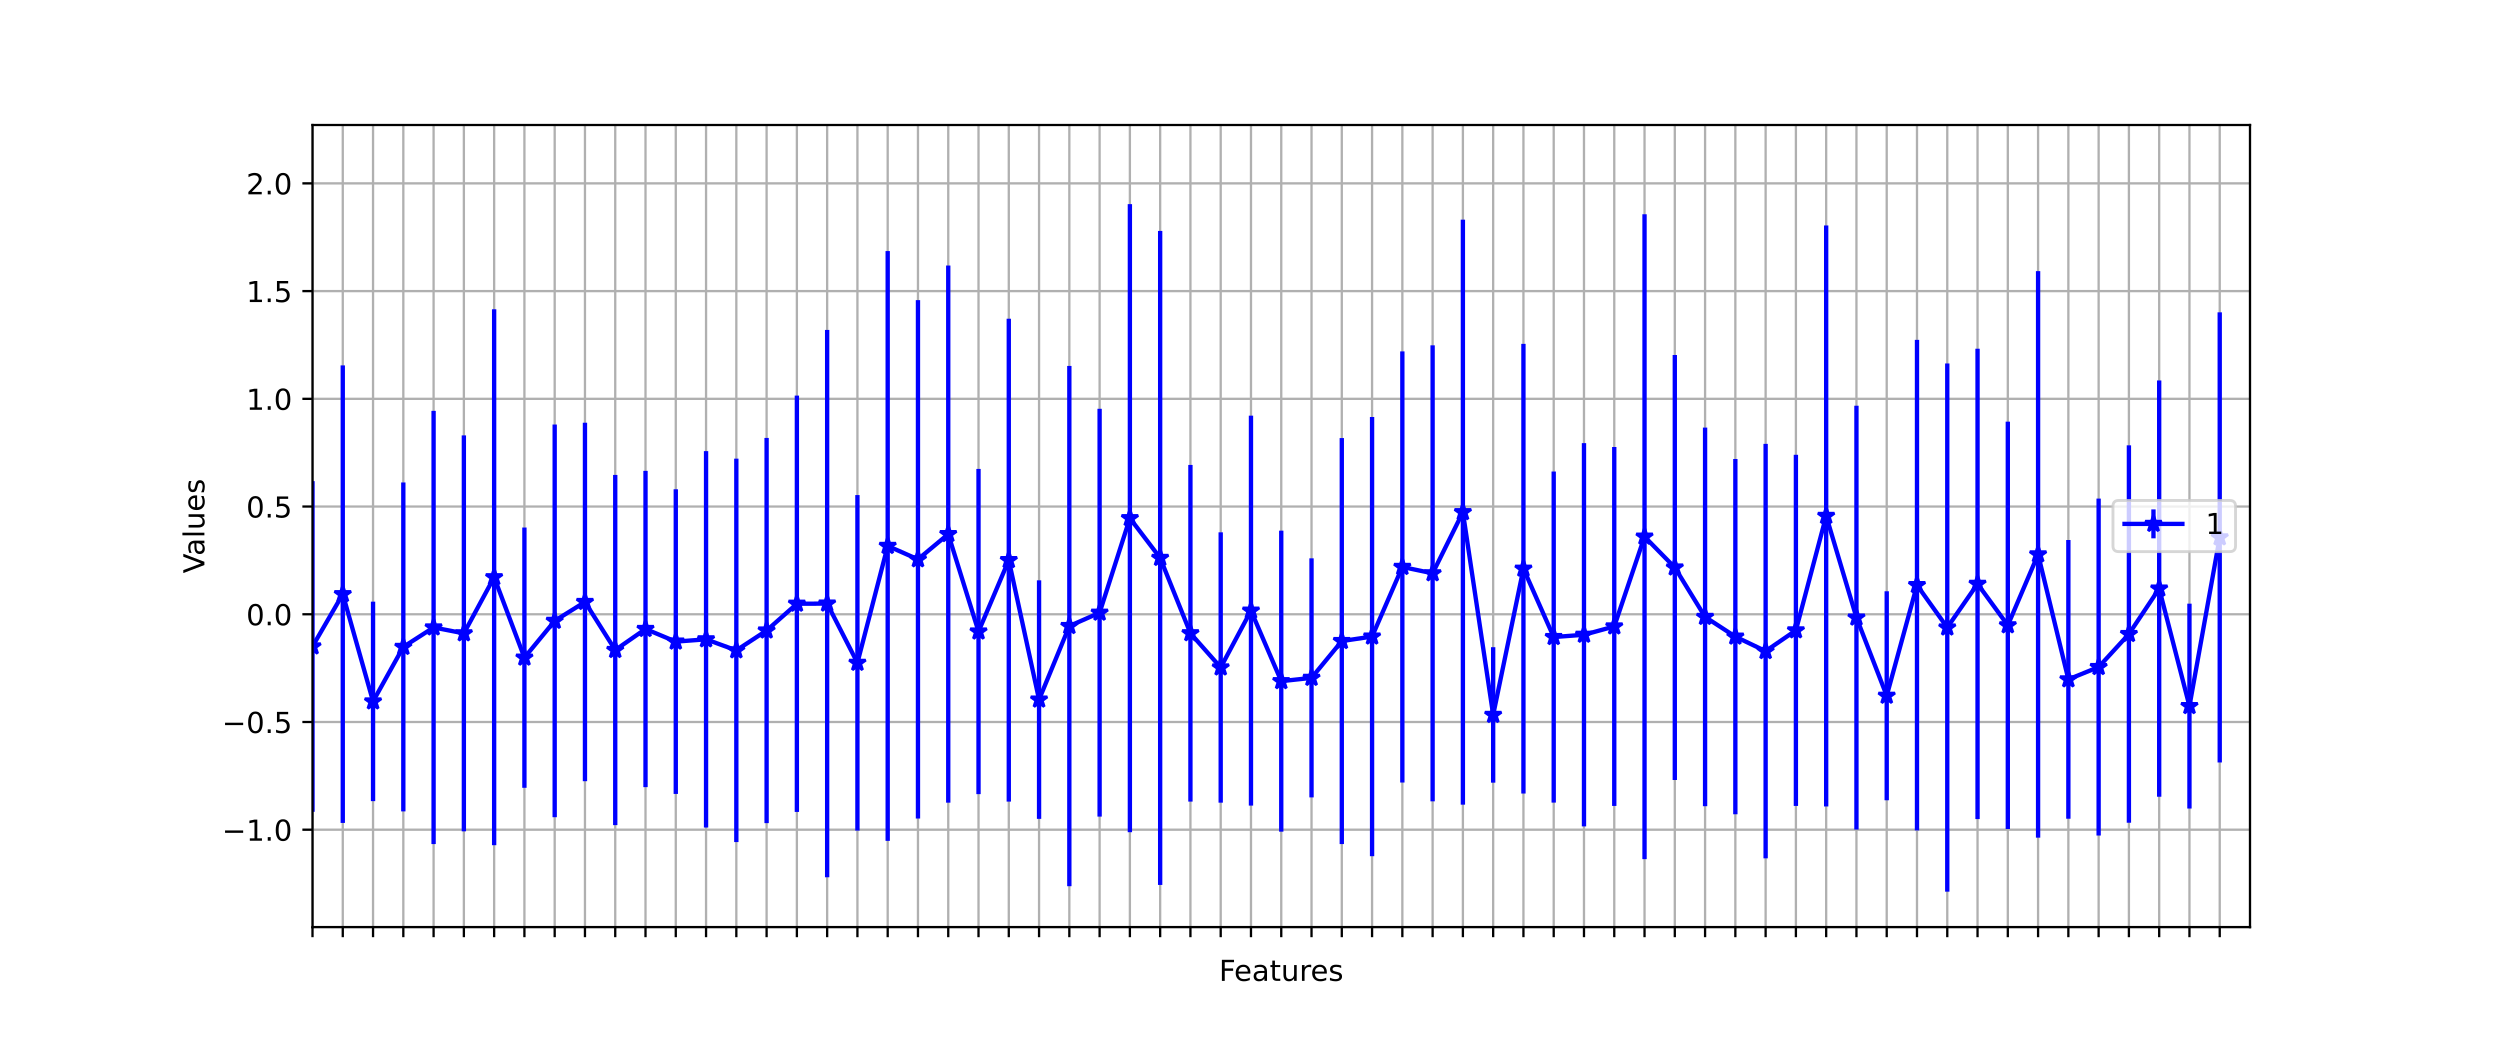 <?xml version="1.0" encoding="utf-8" standalone="no"?>
<!DOCTYPE svg PUBLIC "-//W3C//DTD SVG 1.1//EN"
  "http://www.w3.org/Graphics/SVG/1.1/DTD/svg11.dtd">
<!-- Created with matplotlib (https://matplotlib.org/) -->
<svg height="360pt" version="1.1" viewBox="0 0 864 360" width="864pt" xmlns="http://www.w3.org/2000/svg" xmlns:xlink="http://www.w3.org/1999/xlink">
 <defs>
  <style type="text/css">*{stroke-linecap:butt;stroke-linejoin:round;}</style>
 </defs>
 <g id="figure_1">
  <g id="patch_1">
   <path d="M 0 360 
L 864 360 
L 864 0 
L 0 0 
z
" style="fill:#ffffff;"/>
  </g>
  <g id="axes_1">
   <g id="patch_2">
    <path d="M 108 320.4 
L 777.6 320.4 
L 777.6 43.2 
L 108 43.2 
z
" style="fill:#ffffff;"/>
   </g>
   <g id="matplotlib.axis_1">
    <g id="xtick_1">
     <g id="line2d_1">
      <path clip-path="url(#p0bd4432b83)" d="M 108 320.4 
L 108 43.2 
" style="fill:none;stroke:#b0b0b0;stroke-linecap:square;stroke-width:0.8;"/>
     </g>
     <g id="line2d_2">
      <defs>
       <path d="M 0 0 
L 0 3.5 
" id="m352f809573" style="stroke:#000000;stroke-width:0.8;"/>
      </defs>
      <g>
       <use style="stroke:#000000;stroke-width:0.8;" x="108" xlink:href="#m352f809573" y="320.4"/>
      </g>
     </g>
    </g>
    <g id="xtick_2">
     <g id="line2d_3">
      <path clip-path="url(#p0bd4432b83)" d="M 118.463 320.4 
L 118.463 43.2 
" style="fill:none;stroke:#b0b0b0;stroke-linecap:square;stroke-width:0.8;"/>
     </g>
     <g id="line2d_4">
      <g>
       <use style="stroke:#000000;stroke-width:0.8;" x="118.463" xlink:href="#m352f809573" y="320.4"/>
      </g>
     </g>
    </g>
    <g id="xtick_3">
     <g id="line2d_5">
      <path clip-path="url(#p0bd4432b83)" d="M 128.925 320.4 
L 128.925 43.2 
" style="fill:none;stroke:#b0b0b0;stroke-linecap:square;stroke-width:0.8;"/>
     </g>
     <g id="line2d_6">
      <g>
       <use style="stroke:#000000;stroke-width:0.8;" x="128.925" xlink:href="#m352f809573" y="320.4"/>
      </g>
     </g>
    </g>
    <g id="xtick_4">
     <g id="line2d_7">
      <path clip-path="url(#p0bd4432b83)" d="M 139.387 320.4 
L 139.387 43.2 
" style="fill:none;stroke:#b0b0b0;stroke-linecap:square;stroke-width:0.8;"/>
     </g>
     <g id="line2d_8">
      <g>
       <use style="stroke:#000000;stroke-width:0.8;" x="139.387" xlink:href="#m352f809573" y="320.4"/>
      </g>
     </g>
    </g>
    <g id="xtick_5">
     <g id="line2d_9">
      <path clip-path="url(#p0bd4432b83)" d="M 149.85 320.4 
L 149.85 43.2 
" style="fill:none;stroke:#b0b0b0;stroke-linecap:square;stroke-width:0.8;"/>
     </g>
     <g id="line2d_10">
      <g>
       <use style="stroke:#000000;stroke-width:0.8;" x="149.85" xlink:href="#m352f809573" y="320.4"/>
      </g>
     </g>
    </g>
    <g id="xtick_6">
     <g id="line2d_11">
      <path clip-path="url(#p0bd4432b83)" d="M 160.312 320.4 
L 160.312 43.2 
" style="fill:none;stroke:#b0b0b0;stroke-linecap:square;stroke-width:0.8;"/>
     </g>
     <g id="line2d_12">
      <g>
       <use style="stroke:#000000;stroke-width:0.8;" x="160.312" xlink:href="#m352f809573" y="320.4"/>
      </g>
     </g>
    </g>
    <g id="xtick_7">
     <g id="line2d_13">
      <path clip-path="url(#p0bd4432b83)" d="M 170.775 320.4 
L 170.775 43.2 
" style="fill:none;stroke:#b0b0b0;stroke-linecap:square;stroke-width:0.8;"/>
     </g>
     <g id="line2d_14">
      <g>
       <use style="stroke:#000000;stroke-width:0.8;" x="170.775" xlink:href="#m352f809573" y="320.4"/>
      </g>
     </g>
    </g>
    <g id="xtick_8">
     <g id="line2d_15">
      <path clip-path="url(#p0bd4432b83)" d="M 181.238 320.4 
L 181.238 43.2 
" style="fill:none;stroke:#b0b0b0;stroke-linecap:square;stroke-width:0.8;"/>
     </g>
     <g id="line2d_16">
      <g>
       <use style="stroke:#000000;stroke-width:0.8;" x="181.238" xlink:href="#m352f809573" y="320.4"/>
      </g>
     </g>
    </g>
    <g id="xtick_9">
     <g id="line2d_17">
      <path clip-path="url(#p0bd4432b83)" d="M 191.7 320.4 
L 191.7 43.2 
" style="fill:none;stroke:#b0b0b0;stroke-linecap:square;stroke-width:0.8;"/>
     </g>
     <g id="line2d_18">
      <g>
       <use style="stroke:#000000;stroke-width:0.8;" x="191.7" xlink:href="#m352f809573" y="320.4"/>
      </g>
     </g>
    </g>
    <g id="xtick_10">
     <g id="line2d_19">
      <path clip-path="url(#p0bd4432b83)" d="M 202.162 320.4 
L 202.162 43.2 
" style="fill:none;stroke:#b0b0b0;stroke-linecap:square;stroke-width:0.8;"/>
     </g>
     <g id="line2d_20">
      <g>
       <use style="stroke:#000000;stroke-width:0.8;" x="202.162" xlink:href="#m352f809573" y="320.4"/>
      </g>
     </g>
    </g>
    <g id="xtick_11">
     <g id="line2d_21">
      <path clip-path="url(#p0bd4432b83)" d="M 212.625 320.4 
L 212.625 43.2 
" style="fill:none;stroke:#b0b0b0;stroke-linecap:square;stroke-width:0.8;"/>
     </g>
     <g id="line2d_22">
      <g>
       <use style="stroke:#000000;stroke-width:0.8;" x="212.625" xlink:href="#m352f809573" y="320.4"/>
      </g>
     </g>
    </g>
    <g id="xtick_12">
     <g id="line2d_23">
      <path clip-path="url(#p0bd4432b83)" d="M 223.088 320.4 
L 223.088 43.2 
" style="fill:none;stroke:#b0b0b0;stroke-linecap:square;stroke-width:0.8;"/>
     </g>
     <g id="line2d_24">
      <g>
       <use style="stroke:#000000;stroke-width:0.8;" x="223.088" xlink:href="#m352f809573" y="320.4"/>
      </g>
     </g>
    </g>
    <g id="xtick_13">
     <g id="line2d_25">
      <path clip-path="url(#p0bd4432b83)" d="M 233.55 320.4 
L 233.55 43.2 
" style="fill:none;stroke:#b0b0b0;stroke-linecap:square;stroke-width:0.8;"/>
     </g>
     <g id="line2d_26">
      <g>
       <use style="stroke:#000000;stroke-width:0.8;" x="233.55" xlink:href="#m352f809573" y="320.4"/>
      </g>
     </g>
    </g>
    <g id="xtick_14">
     <g id="line2d_27">
      <path clip-path="url(#p0bd4432b83)" d="M 244.012 320.4 
L 244.012 43.2 
" style="fill:none;stroke:#b0b0b0;stroke-linecap:square;stroke-width:0.8;"/>
     </g>
     <g id="line2d_28">
      <g>
       <use style="stroke:#000000;stroke-width:0.8;" x="244.012" xlink:href="#m352f809573" y="320.4"/>
      </g>
     </g>
    </g>
    <g id="xtick_15">
     <g id="line2d_29">
      <path clip-path="url(#p0bd4432b83)" d="M 254.475 320.4 
L 254.475 43.2 
" style="fill:none;stroke:#b0b0b0;stroke-linecap:square;stroke-width:0.8;"/>
     </g>
     <g id="line2d_30">
      <g>
       <use style="stroke:#000000;stroke-width:0.8;" x="254.475" xlink:href="#m352f809573" y="320.4"/>
      </g>
     </g>
    </g>
    <g id="xtick_16">
     <g id="line2d_31">
      <path clip-path="url(#p0bd4432b83)" d="M 264.938 320.4 
L 264.938 43.2 
" style="fill:none;stroke:#b0b0b0;stroke-linecap:square;stroke-width:0.8;"/>
     </g>
     <g id="line2d_32">
      <g>
       <use style="stroke:#000000;stroke-width:0.8;" x="264.938" xlink:href="#m352f809573" y="320.4"/>
      </g>
     </g>
    </g>
    <g id="xtick_17">
     <g id="line2d_33">
      <path clip-path="url(#p0bd4432b83)" d="M 275.4 320.4 
L 275.4 43.2 
" style="fill:none;stroke:#b0b0b0;stroke-linecap:square;stroke-width:0.8;"/>
     </g>
     <g id="line2d_34">
      <g>
       <use style="stroke:#000000;stroke-width:0.8;" x="275.4" xlink:href="#m352f809573" y="320.4"/>
      </g>
     </g>
    </g>
    <g id="xtick_18">
     <g id="line2d_35">
      <path clip-path="url(#p0bd4432b83)" d="M 285.863 320.4 
L 285.863 43.2 
" style="fill:none;stroke:#b0b0b0;stroke-linecap:square;stroke-width:0.8;"/>
     </g>
     <g id="line2d_36">
      <g>
       <use style="stroke:#000000;stroke-width:0.8;" x="285.863" xlink:href="#m352f809573" y="320.4"/>
      </g>
     </g>
    </g>
    <g id="xtick_19">
     <g id="line2d_37">
      <path clip-path="url(#p0bd4432b83)" d="M 296.325 320.4 
L 296.325 43.2 
" style="fill:none;stroke:#b0b0b0;stroke-linecap:square;stroke-width:0.8;"/>
     </g>
     <g id="line2d_38">
      <g>
       <use style="stroke:#000000;stroke-width:0.8;" x="296.325" xlink:href="#m352f809573" y="320.4"/>
      </g>
     </g>
    </g>
    <g id="xtick_20">
     <g id="line2d_39">
      <path clip-path="url(#p0bd4432b83)" d="M 306.788 320.4 
L 306.788 43.2 
" style="fill:none;stroke:#b0b0b0;stroke-linecap:square;stroke-width:0.8;"/>
     </g>
     <g id="line2d_40">
      <g>
       <use style="stroke:#000000;stroke-width:0.8;" x="306.788" xlink:href="#m352f809573" y="320.4"/>
      </g>
     </g>
    </g>
    <g id="xtick_21">
     <g id="line2d_41">
      <path clip-path="url(#p0bd4432b83)" d="M 317.25 320.4 
L 317.25 43.2 
" style="fill:none;stroke:#b0b0b0;stroke-linecap:square;stroke-width:0.8;"/>
     </g>
     <g id="line2d_42">
      <g>
       <use style="stroke:#000000;stroke-width:0.8;" x="317.25" xlink:href="#m352f809573" y="320.4"/>
      </g>
     </g>
    </g>
    <g id="xtick_22">
     <g id="line2d_43">
      <path clip-path="url(#p0bd4432b83)" d="M 327.712 320.4 
L 327.712 43.2 
" style="fill:none;stroke:#b0b0b0;stroke-linecap:square;stroke-width:0.8;"/>
     </g>
     <g id="line2d_44">
      <g>
       <use style="stroke:#000000;stroke-width:0.8;" x="327.712" xlink:href="#m352f809573" y="320.4"/>
      </g>
     </g>
    </g>
    <g id="xtick_23">
     <g id="line2d_45">
      <path clip-path="url(#p0bd4432b83)" d="M 338.175 320.4 
L 338.175 43.2 
" style="fill:none;stroke:#b0b0b0;stroke-linecap:square;stroke-width:0.8;"/>
     </g>
     <g id="line2d_46">
      <g>
       <use style="stroke:#000000;stroke-width:0.8;" x="338.175" xlink:href="#m352f809573" y="320.4"/>
      </g>
     </g>
    </g>
    <g id="xtick_24">
     <g id="line2d_47">
      <path clip-path="url(#p0bd4432b83)" d="M 348.637 320.4 
L 348.637 43.2 
" style="fill:none;stroke:#b0b0b0;stroke-linecap:square;stroke-width:0.8;"/>
     </g>
     <g id="line2d_48">
      <g>
       <use style="stroke:#000000;stroke-width:0.8;" x="348.637" xlink:href="#m352f809573" y="320.4"/>
      </g>
     </g>
    </g>
    <g id="xtick_25">
     <g id="line2d_49">
      <path clip-path="url(#p0bd4432b83)" d="M 359.1 320.4 
L 359.1 43.2 
" style="fill:none;stroke:#b0b0b0;stroke-linecap:square;stroke-width:0.8;"/>
     </g>
     <g id="line2d_50">
      <g>
       <use style="stroke:#000000;stroke-width:0.8;" x="359.1" xlink:href="#m352f809573" y="320.4"/>
      </g>
     </g>
    </g>
    <g id="xtick_26">
     <g id="line2d_51">
      <path clip-path="url(#p0bd4432b83)" d="M 369.562 320.4 
L 369.562 43.2 
" style="fill:none;stroke:#b0b0b0;stroke-linecap:square;stroke-width:0.8;"/>
     </g>
     <g id="line2d_52">
      <g>
       <use style="stroke:#000000;stroke-width:0.8;" x="369.562" xlink:href="#m352f809573" y="320.4"/>
      </g>
     </g>
    </g>
    <g id="xtick_27">
     <g id="line2d_53">
      <path clip-path="url(#p0bd4432b83)" d="M 380.025 320.4 
L 380.025 43.2 
" style="fill:none;stroke:#b0b0b0;stroke-linecap:square;stroke-width:0.8;"/>
     </g>
     <g id="line2d_54">
      <g>
       <use style="stroke:#000000;stroke-width:0.8;" x="380.025" xlink:href="#m352f809573" y="320.4"/>
      </g>
     </g>
    </g>
    <g id="xtick_28">
     <g id="line2d_55">
      <path clip-path="url(#p0bd4432b83)" d="M 390.488 320.4 
L 390.488 43.2 
" style="fill:none;stroke:#b0b0b0;stroke-linecap:square;stroke-width:0.8;"/>
     </g>
     <g id="line2d_56">
      <g>
       <use style="stroke:#000000;stroke-width:0.8;" x="390.488" xlink:href="#m352f809573" y="320.4"/>
      </g>
     </g>
    </g>
    <g id="xtick_29">
     <g id="line2d_57">
      <path clip-path="url(#p0bd4432b83)" d="M 400.95 320.4 
L 400.95 43.2 
" style="fill:none;stroke:#b0b0b0;stroke-linecap:square;stroke-width:0.8;"/>
     </g>
     <g id="line2d_58">
      <g>
       <use style="stroke:#000000;stroke-width:0.8;" x="400.95" xlink:href="#m352f809573" y="320.4"/>
      </g>
     </g>
    </g>
    <g id="xtick_30">
     <g id="line2d_59">
      <path clip-path="url(#p0bd4432b83)" d="M 411.413 320.4 
L 411.413 43.2 
" style="fill:none;stroke:#b0b0b0;stroke-linecap:square;stroke-width:0.8;"/>
     </g>
     <g id="line2d_60">
      <g>
       <use style="stroke:#000000;stroke-width:0.8;" x="411.413" xlink:href="#m352f809573" y="320.4"/>
      </g>
     </g>
    </g>
    <g id="xtick_31">
     <g id="line2d_61">
      <path clip-path="url(#p0bd4432b83)" d="M 421.875 320.4 
L 421.875 43.2 
" style="fill:none;stroke:#b0b0b0;stroke-linecap:square;stroke-width:0.8;"/>
     </g>
     <g id="line2d_62">
      <g>
       <use style="stroke:#000000;stroke-width:0.8;" x="421.875" xlink:href="#m352f809573" y="320.4"/>
      </g>
     </g>
    </g>
    <g id="xtick_32">
     <g id="line2d_63">
      <path clip-path="url(#p0bd4432b83)" d="M 432.337 320.4 
L 432.337 43.2 
" style="fill:none;stroke:#b0b0b0;stroke-linecap:square;stroke-width:0.8;"/>
     </g>
     <g id="line2d_64">
      <g>
       <use style="stroke:#000000;stroke-width:0.8;" x="432.337" xlink:href="#m352f809573" y="320.4"/>
      </g>
     </g>
    </g>
    <g id="xtick_33">
     <g id="line2d_65">
      <path clip-path="url(#p0bd4432b83)" d="M 442.8 320.4 
L 442.8 43.2 
" style="fill:none;stroke:#b0b0b0;stroke-linecap:square;stroke-width:0.8;"/>
     </g>
     <g id="line2d_66">
      <g>
       <use style="stroke:#000000;stroke-width:0.8;" x="442.8" xlink:href="#m352f809573" y="320.4"/>
      </g>
     </g>
    </g>
    <g id="xtick_34">
     <g id="line2d_67">
      <path clip-path="url(#p0bd4432b83)" d="M 453.262 320.4 
L 453.262 43.2 
" style="fill:none;stroke:#b0b0b0;stroke-linecap:square;stroke-width:0.8;"/>
     </g>
     <g id="line2d_68">
      <g>
       <use style="stroke:#000000;stroke-width:0.8;" x="453.262" xlink:href="#m352f809573" y="320.4"/>
      </g>
     </g>
    </g>
    <g id="xtick_35">
     <g id="line2d_69">
      <path clip-path="url(#p0bd4432b83)" d="M 463.725 320.4 
L 463.725 43.2 
" style="fill:none;stroke:#b0b0b0;stroke-linecap:square;stroke-width:0.8;"/>
     </g>
     <g id="line2d_70">
      <g>
       <use style="stroke:#000000;stroke-width:0.8;" x="463.725" xlink:href="#m352f809573" y="320.4"/>
      </g>
     </g>
    </g>
    <g id="xtick_36">
     <g id="line2d_71">
      <path clip-path="url(#p0bd4432b83)" d="M 474.188 320.4 
L 474.188 43.2 
" style="fill:none;stroke:#b0b0b0;stroke-linecap:square;stroke-width:0.8;"/>
     </g>
     <g id="line2d_72">
      <g>
       <use style="stroke:#000000;stroke-width:0.8;" x="474.188" xlink:href="#m352f809573" y="320.4"/>
      </g>
     </g>
    </g>
    <g id="xtick_37">
     <g id="line2d_73">
      <path clip-path="url(#p0bd4432b83)" d="M 484.65 320.4 
L 484.65 43.2 
" style="fill:none;stroke:#b0b0b0;stroke-linecap:square;stroke-width:0.8;"/>
     </g>
     <g id="line2d_74">
      <g>
       <use style="stroke:#000000;stroke-width:0.8;" x="484.65" xlink:href="#m352f809573" y="320.4"/>
      </g>
     </g>
    </g>
    <g id="xtick_38">
     <g id="line2d_75">
      <path clip-path="url(#p0bd4432b83)" d="M 495.113 320.4 
L 495.113 43.2 
" style="fill:none;stroke:#b0b0b0;stroke-linecap:square;stroke-width:0.8;"/>
     </g>
     <g id="line2d_76">
      <g>
       <use style="stroke:#000000;stroke-width:0.8;" x="495.113" xlink:href="#m352f809573" y="320.4"/>
      </g>
     </g>
    </g>
    <g id="xtick_39">
     <g id="line2d_77">
      <path clip-path="url(#p0bd4432b83)" d="M 505.575 320.4 
L 505.575 43.2 
" style="fill:none;stroke:#b0b0b0;stroke-linecap:square;stroke-width:0.8;"/>
     </g>
     <g id="line2d_78">
      <g>
       <use style="stroke:#000000;stroke-width:0.8;" x="505.575" xlink:href="#m352f809573" y="320.4"/>
      </g>
     </g>
    </g>
    <g id="xtick_40">
     <g id="line2d_79">
      <path clip-path="url(#p0bd4432b83)" d="M 516.038 320.4 
L 516.038 43.2 
" style="fill:none;stroke:#b0b0b0;stroke-linecap:square;stroke-width:0.8;"/>
     </g>
     <g id="line2d_80">
      <g>
       <use style="stroke:#000000;stroke-width:0.8;" x="516.038" xlink:href="#m352f809573" y="320.4"/>
      </g>
     </g>
    </g>
    <g id="xtick_41">
     <g id="line2d_81">
      <path clip-path="url(#p0bd4432b83)" d="M 526.5 320.4 
L 526.5 43.2 
" style="fill:none;stroke:#b0b0b0;stroke-linecap:square;stroke-width:0.8;"/>
     </g>
     <g id="line2d_82">
      <g>
       <use style="stroke:#000000;stroke-width:0.8;" x="526.5" xlink:href="#m352f809573" y="320.4"/>
      </g>
     </g>
    </g>
    <g id="xtick_42">
     <g id="line2d_83">
      <path clip-path="url(#p0bd4432b83)" d="M 536.962 320.4 
L 536.962 43.2 
" style="fill:none;stroke:#b0b0b0;stroke-linecap:square;stroke-width:0.8;"/>
     </g>
     <g id="line2d_84">
      <g>
       <use style="stroke:#000000;stroke-width:0.8;" x="536.962" xlink:href="#m352f809573" y="320.4"/>
      </g>
     </g>
    </g>
    <g id="xtick_43">
     <g id="line2d_85">
      <path clip-path="url(#p0bd4432b83)" d="M 547.425 320.4 
L 547.425 43.2 
" style="fill:none;stroke:#b0b0b0;stroke-linecap:square;stroke-width:0.8;"/>
     </g>
     <g id="line2d_86">
      <g>
       <use style="stroke:#000000;stroke-width:0.8;" x="547.425" xlink:href="#m352f809573" y="320.4"/>
      </g>
     </g>
    </g>
    <g id="xtick_44">
     <g id="line2d_87">
      <path clip-path="url(#p0bd4432b83)" d="M 557.888 320.4 
L 557.888 43.2 
" style="fill:none;stroke:#b0b0b0;stroke-linecap:square;stroke-width:0.8;"/>
     </g>
     <g id="line2d_88">
      <g>
       <use style="stroke:#000000;stroke-width:0.8;" x="557.888" xlink:href="#m352f809573" y="320.4"/>
      </g>
     </g>
    </g>
    <g id="xtick_45">
     <g id="line2d_89">
      <path clip-path="url(#p0bd4432b83)" d="M 568.35 320.4 
L 568.35 43.2 
" style="fill:none;stroke:#b0b0b0;stroke-linecap:square;stroke-width:0.8;"/>
     </g>
     <g id="line2d_90">
      <g>
       <use style="stroke:#000000;stroke-width:0.8;" x="568.35" xlink:href="#m352f809573" y="320.4"/>
      </g>
     </g>
    </g>
    <g id="xtick_46">
     <g id="line2d_91">
      <path clip-path="url(#p0bd4432b83)" d="M 578.812 320.4 
L 578.812 43.2 
" style="fill:none;stroke:#b0b0b0;stroke-linecap:square;stroke-width:0.8;"/>
     </g>
     <g id="line2d_92">
      <g>
       <use style="stroke:#000000;stroke-width:0.8;" x="578.812" xlink:href="#m352f809573" y="320.4"/>
      </g>
     </g>
    </g>
    <g id="xtick_47">
     <g id="line2d_93">
      <path clip-path="url(#p0bd4432b83)" d="M 589.275 320.4 
L 589.275 43.2 
" style="fill:none;stroke:#b0b0b0;stroke-linecap:square;stroke-width:0.8;"/>
     </g>
     <g id="line2d_94">
      <g>
       <use style="stroke:#000000;stroke-width:0.8;" x="589.275" xlink:href="#m352f809573" y="320.4"/>
      </g>
     </g>
    </g>
    <g id="xtick_48">
     <g id="line2d_95">
      <path clip-path="url(#p0bd4432b83)" d="M 599.737 320.4 
L 599.737 43.2 
" style="fill:none;stroke:#b0b0b0;stroke-linecap:square;stroke-width:0.8;"/>
     </g>
     <g id="line2d_96">
      <g>
       <use style="stroke:#000000;stroke-width:0.8;" x="599.737" xlink:href="#m352f809573" y="320.4"/>
      </g>
     </g>
    </g>
    <g id="xtick_49">
     <g id="line2d_97">
      <path clip-path="url(#p0bd4432b83)" d="M 610.2 320.4 
L 610.2 43.2 
" style="fill:none;stroke:#b0b0b0;stroke-linecap:square;stroke-width:0.8;"/>
     </g>
     <g id="line2d_98">
      <g>
       <use style="stroke:#000000;stroke-width:0.8;" x="610.2" xlink:href="#m352f809573" y="320.4"/>
      </g>
     </g>
    </g>
    <g id="xtick_50">
     <g id="line2d_99">
      <path clip-path="url(#p0bd4432b83)" d="M 620.663 320.4 
L 620.663 43.2 
" style="fill:none;stroke:#b0b0b0;stroke-linecap:square;stroke-width:0.8;"/>
     </g>
     <g id="line2d_100">
      <g>
       <use style="stroke:#000000;stroke-width:0.8;" x="620.663" xlink:href="#m352f809573" y="320.4"/>
      </g>
     </g>
    </g>
    <g id="xtick_51">
     <g id="line2d_101">
      <path clip-path="url(#p0bd4432b83)" d="M 631.125 320.4 
L 631.125 43.2 
" style="fill:none;stroke:#b0b0b0;stroke-linecap:square;stroke-width:0.8;"/>
     </g>
     <g id="line2d_102">
      <g>
       <use style="stroke:#000000;stroke-width:0.8;" x="631.125" xlink:href="#m352f809573" y="320.4"/>
      </g>
     </g>
    </g>
    <g id="xtick_52">
     <g id="line2d_103">
      <path clip-path="url(#p0bd4432b83)" d="M 641.587 320.4 
L 641.587 43.2 
" style="fill:none;stroke:#b0b0b0;stroke-linecap:square;stroke-width:0.8;"/>
     </g>
     <g id="line2d_104">
      <g>
       <use style="stroke:#000000;stroke-width:0.8;" x="641.587" xlink:href="#m352f809573" y="320.4"/>
      </g>
     </g>
    </g>
    <g id="xtick_53">
     <g id="line2d_105">
      <path clip-path="url(#p0bd4432b83)" d="M 652.05 320.4 
L 652.05 43.2 
" style="fill:none;stroke:#b0b0b0;stroke-linecap:square;stroke-width:0.8;"/>
     </g>
     <g id="line2d_106">
      <g>
       <use style="stroke:#000000;stroke-width:0.8;" x="652.05" xlink:href="#m352f809573" y="320.4"/>
      </g>
     </g>
    </g>
    <g id="xtick_54">
     <g id="line2d_107">
      <path clip-path="url(#p0bd4432b83)" d="M 662.513 320.4 
L 662.513 43.2 
" style="fill:none;stroke:#b0b0b0;stroke-linecap:square;stroke-width:0.8;"/>
     </g>
     <g id="line2d_108">
      <g>
       <use style="stroke:#000000;stroke-width:0.8;" x="662.513" xlink:href="#m352f809573" y="320.4"/>
      </g>
     </g>
    </g>
    <g id="xtick_55">
     <g id="line2d_109">
      <path clip-path="url(#p0bd4432b83)" d="M 672.975 320.4 
L 672.975 43.2 
" style="fill:none;stroke:#b0b0b0;stroke-linecap:square;stroke-width:0.8;"/>
     </g>
     <g id="line2d_110">
      <g>
       <use style="stroke:#000000;stroke-width:0.8;" x="672.975" xlink:href="#m352f809573" y="320.4"/>
      </g>
     </g>
    </g>
    <g id="xtick_56">
     <g id="line2d_111">
      <path clip-path="url(#p0bd4432b83)" d="M 683.438 320.4 
L 683.438 43.2 
" style="fill:none;stroke:#b0b0b0;stroke-linecap:square;stroke-width:0.8;"/>
     </g>
     <g id="line2d_112">
      <g>
       <use style="stroke:#000000;stroke-width:0.8;" x="683.438" xlink:href="#m352f809573" y="320.4"/>
      </g>
     </g>
    </g>
    <g id="xtick_57">
     <g id="line2d_113">
      <path clip-path="url(#p0bd4432b83)" d="M 693.9 320.4 
L 693.9 43.2 
" style="fill:none;stroke:#b0b0b0;stroke-linecap:square;stroke-width:0.8;"/>
     </g>
     <g id="line2d_114">
      <g>
       <use style="stroke:#000000;stroke-width:0.8;" x="693.9" xlink:href="#m352f809573" y="320.4"/>
      </g>
     </g>
    </g>
    <g id="xtick_58">
     <g id="line2d_115">
      <path clip-path="url(#p0bd4432b83)" d="M 704.362 320.4 
L 704.362 43.2 
" style="fill:none;stroke:#b0b0b0;stroke-linecap:square;stroke-width:0.8;"/>
     </g>
     <g id="line2d_116">
      <g>
       <use style="stroke:#000000;stroke-width:0.8;" x="704.362" xlink:href="#m352f809573" y="320.4"/>
      </g>
     </g>
    </g>
    <g id="xtick_59">
     <g id="line2d_117">
      <path clip-path="url(#p0bd4432b83)" d="M 714.825 320.4 
L 714.825 43.2 
" style="fill:none;stroke:#b0b0b0;stroke-linecap:square;stroke-width:0.8;"/>
     </g>
     <g id="line2d_118">
      <g>
       <use style="stroke:#000000;stroke-width:0.8;" x="714.825" xlink:href="#m352f809573" y="320.4"/>
      </g>
     </g>
    </g>
    <g id="xtick_60">
     <g id="line2d_119">
      <path clip-path="url(#p0bd4432b83)" d="M 725.288 320.4 
L 725.288 43.2 
" style="fill:none;stroke:#b0b0b0;stroke-linecap:square;stroke-width:0.8;"/>
     </g>
     <g id="line2d_120">
      <g>
       <use style="stroke:#000000;stroke-width:0.8;" x="725.288" xlink:href="#m352f809573" y="320.4"/>
      </g>
     </g>
    </g>
    <g id="xtick_61">
     <g id="line2d_121">
      <path clip-path="url(#p0bd4432b83)" d="M 735.75 320.4 
L 735.75 43.2 
" style="fill:none;stroke:#b0b0b0;stroke-linecap:square;stroke-width:0.8;"/>
     </g>
     <g id="line2d_122">
      <g>
       <use style="stroke:#000000;stroke-width:0.8;" x="735.75" xlink:href="#m352f809573" y="320.4"/>
      </g>
     </g>
    </g>
    <g id="xtick_62">
     <g id="line2d_123">
      <path clip-path="url(#p0bd4432b83)" d="M 746.212 320.4 
L 746.212 43.2 
" style="fill:none;stroke:#b0b0b0;stroke-linecap:square;stroke-width:0.8;"/>
     </g>
     <g id="line2d_124">
      <g>
       <use style="stroke:#000000;stroke-width:0.8;" x="746.212" xlink:href="#m352f809573" y="320.4"/>
      </g>
     </g>
    </g>
    <g id="xtick_63">
     <g id="line2d_125">
      <path clip-path="url(#p0bd4432b83)" d="M 756.675 320.4 
L 756.675 43.2 
" style="fill:none;stroke:#b0b0b0;stroke-linecap:square;stroke-width:0.8;"/>
     </g>
     <g id="line2d_126">
      <g>
       <use style="stroke:#000000;stroke-width:0.8;" x="756.675" xlink:href="#m352f809573" y="320.4"/>
      </g>
     </g>
    </g>
    <g id="xtick_64">
     <g id="line2d_127">
      <path clip-path="url(#p0bd4432b83)" d="M 767.138 320.4 
L 767.138 43.2 
" style="fill:none;stroke:#b0b0b0;stroke-linecap:square;stroke-width:0.8;"/>
     </g>
     <g id="line2d_128">
      <g>
       <use style="stroke:#000000;stroke-width:0.8;" x="767.138" xlink:href="#m352f809573" y="320.4"/>
      </g>
     </g>
    </g>
    <g id="text_1">
     <!-- Features -->
     <g transform="translate(421.305 338.998)scale(0.1 -0.1)">
      <defs>
       <path d="M 9.812 72.906 
L 51.703 72.906 
L 51.703 64.594 
L 19.672 64.594 
L 19.672 43.109 
L 48.578 43.109 
L 48.578 34.812 
L 19.672 34.812 
L 19.672 0 
L 9.812 0 
z
" id="DejaVuSans-70"/>
       <path d="M 56.203 29.594 
L 56.203 25.203 
L 14.891 25.203 
Q 15.484 15.922 20.484 11.062 
Q 25.484 6.203 34.422 6.203 
Q 39.594 6.203 44.453 7.469 
Q 49.312 8.734 54.109 11.281 
L 54.109 2.781 
Q 49.266 0.734 44.188 -0.344 
Q 39.109 -1.422 33.891 -1.422 
Q 20.797 -1.422 13.156 6.188 
Q 5.516 13.812 5.516 26.812 
Q 5.516 40.234 12.766 48.109 
Q 20.016 56 32.328 56 
Q 43.359 56 49.781 48.891 
Q 56.203 41.797 56.203 29.594 
z
M 47.219 32.234 
Q 47.125 39.594 43.094 43.984 
Q 39.062 48.391 32.422 48.391 
Q 24.906 48.391 20.391 44.141 
Q 15.875 39.891 15.188 32.172 
z
" id="DejaVuSans-101"/>
       <path d="M 34.281 27.484 
Q 23.391 27.484 19.188 25 
Q 14.984 22.516 14.984 16.5 
Q 14.984 11.719 18.141 8.906 
Q 21.297 6.109 26.703 6.109 
Q 34.188 6.109 38.703 11.406 
Q 43.219 16.703 43.219 25.484 
L 43.219 27.484 
z
M 52.203 31.203 
L 52.203 0 
L 43.219 0 
L 43.219 8.297 
Q 40.141 3.328 35.547 0.953 
Q 30.953 -1.422 24.312 -1.422 
Q 15.922 -1.422 10.953 3.297 
Q 6 8.016 6 15.922 
Q 6 25.141 12.172 29.828 
Q 18.359 34.516 30.609 34.516 
L 43.219 34.516 
L 43.219 35.406 
Q 43.219 41.609 39.141 45 
Q 35.062 48.391 27.688 48.391 
Q 23 48.391 18.547 47.266 
Q 14.109 46.141 10.016 43.891 
L 10.016 52.203 
Q 14.938 54.109 19.578 55.047 
Q 24.219 56 28.609 56 
Q 40.484 56 46.344 49.844 
Q 52.203 43.703 52.203 31.203 
z
" id="DejaVuSans-97"/>
       <path d="M 18.312 70.219 
L 18.312 54.688 
L 36.812 54.688 
L 36.812 47.703 
L 18.312 47.703 
L 18.312 18.016 
Q 18.312 11.328 20.141 9.422 
Q 21.969 7.516 27.594 7.516 
L 36.812 7.516 
L 36.812 0 
L 27.594 0 
Q 17.188 0 13.234 3.875 
Q 9.281 7.766 9.281 18.016 
L 9.281 47.703 
L 2.688 47.703 
L 2.688 54.688 
L 9.281 54.688 
L 9.281 70.219 
z
" id="DejaVuSans-116"/>
       <path d="M 8.5 21.578 
L 8.5 54.688 
L 17.484 54.688 
L 17.484 21.922 
Q 17.484 14.156 20.5 10.266 
Q 23.531 6.391 29.594 6.391 
Q 36.859 6.391 41.078 11.031 
Q 45.312 15.672 45.312 23.688 
L 45.312 54.688 
L 54.297 54.688 
L 54.297 0 
L 45.312 0 
L 45.312 8.406 
Q 42.047 3.422 37.719 1 
Q 33.406 -1.422 27.688 -1.422 
Q 18.266 -1.422 13.375 4.438 
Q 8.5 10.297 8.5 21.578 
z
M 31.109 56 
z
" id="DejaVuSans-117"/>
       <path d="M 41.109 46.297 
Q 39.594 47.172 37.812 47.578 
Q 36.031 48 33.891 48 
Q 26.266 48 22.188 43.047 
Q 18.109 38.094 18.109 28.812 
L 18.109 0 
L 9.078 0 
L 9.078 54.688 
L 18.109 54.688 
L 18.109 46.188 
Q 20.953 51.172 25.484 53.578 
Q 30.031 56 36.531 56 
Q 37.453 56 38.578 55.875 
Q 39.703 55.766 41.062 55.516 
z
" id="DejaVuSans-114"/>
       <path d="M 44.281 53.078 
L 44.281 44.578 
Q 40.484 46.531 36.375 47.5 
Q 32.281 48.484 27.875 48.484 
Q 21.188 48.484 17.844 46.438 
Q 14.5 44.391 14.5 40.281 
Q 14.5 37.156 16.891 35.375 
Q 19.281 33.594 26.516 31.984 
L 29.594 31.297 
Q 39.156 29.25 43.188 25.516 
Q 47.219 21.781 47.219 15.094 
Q 47.219 7.469 41.188 3.016 
Q 35.156 -1.422 24.609 -1.422 
Q 20.219 -1.422 15.453 -0.562 
Q 10.688 0.297 5.422 2 
L 5.422 11.281 
Q 10.406 8.688 15.234 7.391 
Q 20.062 6.109 24.812 6.109 
Q 31.156 6.109 34.562 8.281 
Q 37.984 10.453 37.984 14.406 
Q 37.984 18.062 35.516 20.016 
Q 33.062 21.969 24.703 23.781 
L 21.578 24.516 
Q 13.234 26.266 9.516 29.906 
Q 5.812 33.547 5.812 39.891 
Q 5.812 47.609 11.281 51.797 
Q 16.75 56 26.812 56 
Q 31.781 56 36.172 55.266 
Q 40.578 54.547 44.281 53.078 
z
" id="DejaVuSans-115"/>
      </defs>
      <use xlink:href="#DejaVuSans-70"/>
      <use x="52.02" xlink:href="#DejaVuSans-101"/>
      <use x="113.543" xlink:href="#DejaVuSans-97"/>
      <use x="174.822" xlink:href="#DejaVuSans-116"/>
      <use x="214.031" xlink:href="#DejaVuSans-117"/>
      <use x="277.41" xlink:href="#DejaVuSans-114"/>
      <use x="316.273" xlink:href="#DejaVuSans-101"/>
      <use x="377.797" xlink:href="#DejaVuSans-115"/>
     </g>
    </g>
   </g>
   <g id="matplotlib.axis_2">
    <g id="ytick_1">
     <g id="line2d_129">
      <path clip-path="url(#p0bd4432b83)" d="M 108 286.75 
L 777.6 286.75 
" style="fill:none;stroke:#b0b0b0;stroke-linecap:square;stroke-width:0.8;"/>
     </g>
     <g id="line2d_130">
      <defs>
       <path d="M 0 0 
L -3.5 0 
" id="mf5b8b7c542" style="stroke:#000000;stroke-width:0.8;"/>
      </defs>
      <g>
       <use style="stroke:#000000;stroke-width:0.8;" x="108" xlink:href="#mf5b8b7c542" y="286.75"/>
      </g>
     </g>
     <g id="text_2">
      <!-- −1.0 -->
      <g transform="translate(76.717 290.549)scale(0.1 -0.1)">
       <defs>
        <path d="M 10.594 35.5 
L 73.188 35.5 
L 73.188 27.203 
L 10.594 27.203 
z
" id="DejaVuSans-8722"/>
        <path d="M 12.406 8.297 
L 28.516 8.297 
L 28.516 63.922 
L 10.984 60.406 
L 10.984 69.391 
L 28.422 72.906 
L 38.281 72.906 
L 38.281 8.297 
L 54.391 8.297 
L 54.391 0 
L 12.406 0 
z
" id="DejaVuSans-49"/>
        <path d="M 10.688 12.406 
L 21 12.406 
L 21 0 
L 10.688 0 
z
" id="DejaVuSans-46"/>
        <path d="M 31.781 66.406 
Q 24.172 66.406 20.328 58.906 
Q 16.5 51.422 16.5 36.375 
Q 16.5 21.391 20.328 13.891 
Q 24.172 6.391 31.781 6.391 
Q 39.453 6.391 43.281 13.891 
Q 47.125 21.391 47.125 36.375 
Q 47.125 51.422 43.281 58.906 
Q 39.453 66.406 31.781 66.406 
z
M 31.781 74.219 
Q 44.047 74.219 50.516 64.516 
Q 56.984 54.828 56.984 36.375 
Q 56.984 17.969 50.516 8.266 
Q 44.047 -1.422 31.781 -1.422 
Q 19.531 -1.422 13.062 8.266 
Q 6.594 17.969 6.594 36.375 
Q 6.594 54.828 13.062 64.516 
Q 19.531 74.219 31.781 74.219 
z
" id="DejaVuSans-48"/>
       </defs>
       <use xlink:href="#DejaVuSans-8722"/>
       <use x="83.789" xlink:href="#DejaVuSans-49"/>
       <use x="147.412" xlink:href="#DejaVuSans-46"/>
       <use x="179.199" xlink:href="#DejaVuSans-48"/>
      </g>
     </g>
    </g>
    <g id="ytick_2">
     <g id="line2d_131">
      <path clip-path="url(#p0bd4432b83)" d="M 108 249.52 
L 777.6 249.52 
" style="fill:none;stroke:#b0b0b0;stroke-linecap:square;stroke-width:0.8;"/>
     </g>
     <g id="line2d_132">
      <g>
       <use style="stroke:#000000;stroke-width:0.8;" x="108" xlink:href="#mf5b8b7c542" y="249.52"/>
      </g>
     </g>
     <g id="text_3">
      <!-- −0.5 -->
      <g transform="translate(76.717 253.32)scale(0.1 -0.1)">
       <defs>
        <path d="M 10.797 72.906 
L 49.516 72.906 
L 49.516 64.594 
L 19.828 64.594 
L 19.828 46.734 
Q 21.969 47.469 24.109 47.828 
Q 26.266 48.188 28.422 48.188 
Q 40.625 48.188 47.75 41.5 
Q 54.891 34.812 54.891 23.391 
Q 54.891 11.625 47.562 5.094 
Q 40.234 -1.422 26.906 -1.422 
Q 22.312 -1.422 17.547 -0.641 
Q 12.797 0.141 7.719 1.703 
L 7.719 11.625 
Q 12.109 9.234 16.797 8.062 
Q 21.484 6.891 26.703 6.891 
Q 35.156 6.891 40.078 11.328 
Q 45.016 15.766 45.016 23.391 
Q 45.016 31 40.078 35.438 
Q 35.156 39.891 26.703 39.891 
Q 22.75 39.891 18.812 39.016 
Q 14.891 38.141 10.797 36.281 
z
" id="DejaVuSans-53"/>
       </defs>
       <use xlink:href="#DejaVuSans-8722"/>
       <use x="83.789" xlink:href="#DejaVuSans-48"/>
       <use x="147.412" xlink:href="#DejaVuSans-46"/>
       <use x="179.199" xlink:href="#DejaVuSans-53"/>
      </g>
     </g>
    </g>
    <g id="ytick_3">
     <g id="line2d_133">
      <path clip-path="url(#p0bd4432b83)" d="M 108 212.291 
L 777.6 212.291 
" style="fill:none;stroke:#b0b0b0;stroke-linecap:square;stroke-width:0.8;"/>
     </g>
     <g id="line2d_134">
      <g>
       <use style="stroke:#000000;stroke-width:0.8;" x="108" xlink:href="#mf5b8b7c542" y="212.291"/>
      </g>
     </g>
     <g id="text_4">
      <!-- 0.0 -->
      <g transform="translate(85.097 216.09)scale(0.1 -0.1)">
       <use xlink:href="#DejaVuSans-48"/>
       <use x="63.623" xlink:href="#DejaVuSans-46"/>
       <use x="95.41" xlink:href="#DejaVuSans-48"/>
      </g>
     </g>
    </g>
    <g id="ytick_4">
     <g id="line2d_135">
      <path clip-path="url(#p0bd4432b83)" d="M 108 175.061 
L 777.6 175.061 
" style="fill:none;stroke:#b0b0b0;stroke-linecap:square;stroke-width:0.8;"/>
     </g>
     <g id="line2d_136">
      <g>
       <use style="stroke:#000000;stroke-width:0.8;" x="108" xlink:href="#mf5b8b7c542" y="175.061"/>
      </g>
     </g>
     <g id="text_5">
      <!-- 0.5 -->
      <g transform="translate(85.097 178.86)scale(0.1 -0.1)">
       <use xlink:href="#DejaVuSans-48"/>
       <use x="63.623" xlink:href="#DejaVuSans-46"/>
       <use x="95.41" xlink:href="#DejaVuSans-53"/>
      </g>
     </g>
    </g>
    <g id="ytick_5">
     <g id="line2d_137">
      <path clip-path="url(#p0bd4432b83)" d="M 108 137.831 
L 777.6 137.831 
" style="fill:none;stroke:#b0b0b0;stroke-linecap:square;stroke-width:0.8;"/>
     </g>
     <g id="line2d_138">
      <g>
       <use style="stroke:#000000;stroke-width:0.8;" x="108" xlink:href="#mf5b8b7c542" y="137.831"/>
      </g>
     </g>
     <g id="text_6">
      <!-- 1.0 -->
      <g transform="translate(85.097 141.631)scale(0.1 -0.1)">
       <use xlink:href="#DejaVuSans-49"/>
       <use x="63.623" xlink:href="#DejaVuSans-46"/>
       <use x="95.41" xlink:href="#DejaVuSans-48"/>
      </g>
     </g>
    </g>
    <g id="ytick_6">
     <g id="line2d_139">
      <path clip-path="url(#p0bd4432b83)" d="M 108 100.602 
L 777.6 100.602 
" style="fill:none;stroke:#b0b0b0;stroke-linecap:square;stroke-width:0.8;"/>
     </g>
     <g id="line2d_140">
      <g>
       <use style="stroke:#000000;stroke-width:0.8;" x="108" xlink:href="#mf5b8b7c542" y="100.602"/>
      </g>
     </g>
     <g id="text_7">
      <!-- 1.5 -->
      <g transform="translate(85.097 104.401)scale(0.1 -0.1)">
       <use xlink:href="#DejaVuSans-49"/>
       <use x="63.623" xlink:href="#DejaVuSans-46"/>
       <use x="95.41" xlink:href="#DejaVuSans-53"/>
      </g>
     </g>
    </g>
    <g id="ytick_7">
     <g id="line2d_141">
      <path clip-path="url(#p0bd4432b83)" d="M 108 63.372 
L 777.6 63.372 
" style="fill:none;stroke:#b0b0b0;stroke-linecap:square;stroke-width:0.8;"/>
     </g>
     <g id="line2d_142">
      <g>
       <use style="stroke:#000000;stroke-width:0.8;" x="108" xlink:href="#mf5b8b7c542" y="63.372"/>
      </g>
     </g>
     <g id="text_8">
      <!-- 2.0 -->
      <g transform="translate(85.097 67.171)scale(0.1 -0.1)">
       <defs>
        <path d="M 19.188 8.297 
L 53.609 8.297 
L 53.609 0 
L 7.328 0 
L 7.328 8.297 
Q 12.938 14.109 22.625 23.891 
Q 32.328 33.688 34.812 36.531 
Q 39.547 41.844 41.422 45.531 
Q 43.312 49.219 43.312 52.781 
Q 43.312 58.594 39.234 62.25 
Q 35.156 65.922 28.609 65.922 
Q 23.969 65.922 18.812 64.312 
Q 13.672 62.703 7.812 59.422 
L 7.812 69.391 
Q 13.766 71.781 18.938 73 
Q 24.125 74.219 28.422 74.219 
Q 39.75 74.219 46.484 68.547 
Q 53.219 62.891 53.219 53.422 
Q 53.219 48.922 51.531 44.891 
Q 49.859 40.875 45.406 35.406 
Q 44.188 33.984 37.641 27.219 
Q 31.109 20.453 19.188 8.297 
z
" id="DejaVuSans-50"/>
       </defs>
       <use xlink:href="#DejaVuSans-50"/>
       <use x="63.623" xlink:href="#DejaVuSans-46"/>
       <use x="95.41" xlink:href="#DejaVuSans-48"/>
      </g>
     </g>
    </g>
    <g id="text_9">
     <!-- Values -->
     <g transform="translate(70.638 198.136)rotate(-90)scale(0.1 -0.1)">
      <defs>
       <path d="M 28.609 0 
L 0.781 72.906 
L 11.078 72.906 
L 34.188 11.531 
L 57.328 72.906 
L 67.578 72.906 
L 39.797 0 
z
" id="DejaVuSans-86"/>
       <path d="M 9.422 75.984 
L 18.406 75.984 
L 18.406 0 
L 9.422 0 
z
" id="DejaVuSans-108"/>
      </defs>
      <use xlink:href="#DejaVuSans-86"/>
      <use x="60.658" xlink:href="#DejaVuSans-97"/>
      <use x="121.938" xlink:href="#DejaVuSans-108"/>
      <use x="149.721" xlink:href="#DejaVuSans-117"/>
      <use x="213.1" xlink:href="#DejaVuSans-101"/>
      <use x="274.623" xlink:href="#DejaVuSans-115"/>
     </g>
    </g>
   </g>
   <g id="LineCollection_1">
    <path clip-path="url(#p0bd4432b83)" d="M 108 280.55 
L 108 166.288 
" style="fill:none;stroke:#0000ff;stroke-width:1.5;"/>
    <path clip-path="url(#p0bd4432b83)" d="M 118.463 284.4 
L 118.463 126.287 
" style="fill:none;stroke:#0000ff;stroke-width:1.5;"/>
    <path clip-path="url(#p0bd4432b83)" d="M 128.925 276.882 
L 128.925 207.944 
" style="fill:none;stroke:#0000ff;stroke-width:1.5;"/>
    <path clip-path="url(#p0bd4432b83)" d="M 139.387 280.414 
L 139.387 166.729 
" style="fill:none;stroke:#0000ff;stroke-width:1.5;"/>
    <path clip-path="url(#p0bd4432b83)" d="M 149.85 291.711 
L 149.85 141.986 
" style="fill:none;stroke:#0000ff;stroke-width:1.5;"/>
    <path clip-path="url(#p0bd4432b83)" d="M 160.312 287.308 
L 160.312 150.471 
" style="fill:none;stroke:#0000ff;stroke-width:1.5;"/>
    <path clip-path="url(#p0bd4432b83)" d="M 170.775 292.111 
L 170.775 106.892 
" style="fill:none;stroke:#0000ff;stroke-width:1.5;"/>
    <path clip-path="url(#p0bd4432b83)" d="M 181.238 272.265 
L 181.238 182.307 
" style="fill:none;stroke:#0000ff;stroke-width:1.5;"/>
    <path clip-path="url(#p0bd4432b83)" d="M 191.7 282.422 
L 191.7 146.714 
" style="fill:none;stroke:#0000ff;stroke-width:1.5;"/>
    <path clip-path="url(#p0bd4432b83)" d="M 202.162 269.972 
L 202.162 146.107 
" style="fill:none;stroke:#0000ff;stroke-width:1.5;"/>
    <path clip-path="url(#p0bd4432b83)" d="M 212.625 285.169 
L 212.625 164.128 
" style="fill:none;stroke:#0000ff;stroke-width:1.5;"/>
    <path clip-path="url(#p0bd4432b83)" d="M 223.088 272.029 
L 223.088 162.728 
" style="fill:none;stroke:#0000ff;stroke-width:1.5;"/>
    <path clip-path="url(#p0bd4432b83)" d="M 233.55 274.384 
L 233.55 169.1 
" style="fill:none;stroke:#0000ff;stroke-width:1.5;"/>
    <path clip-path="url(#p0bd4432b83)" d="M 244.012 285.993 
L 244.012 155.916 
" style="fill:none;stroke:#0000ff;stroke-width:1.5;"/>
    <path clip-path="url(#p0bd4432b83)" d="M 254.475 291.018 
L 254.475 158.517 
" style="fill:none;stroke:#0000ff;stroke-width:1.5;"/>
    <path clip-path="url(#p0bd4432b83)" d="M 264.938 284.48 
L 264.938 151.345 
" style="fill:none;stroke:#0000ff;stroke-width:1.5;"/>
    <path clip-path="url(#p0bd4432b83)" d="M 275.4 280.606 
L 275.4 136.709 
" style="fill:none;stroke:#0000ff;stroke-width:1.5;"/>
    <path clip-path="url(#p0bd4432b83)" d="M 285.863 303.183 
L 285.863 114.032 
" style="fill:none;stroke:#0000ff;stroke-width:1.5;"/>
    <path clip-path="url(#p0bd4432b83)" d="M 296.325 287.053 
L 296.325 171.102 
" style="fill:none;stroke:#0000ff;stroke-width:1.5;"/>
    <path clip-path="url(#p0bd4432b83)" d="M 306.788 290.603 
L 306.788 86.76 
" style="fill:none;stroke:#0000ff;stroke-width:1.5;"/>
    <path clip-path="url(#p0bd4432b83)" d="M 317.25 282.877 
L 317.25 103.726 
" style="fill:none;stroke:#0000ff;stroke-width:1.5;"/>
    <path clip-path="url(#p0bd4432b83)" d="M 327.712 277.404 
L 327.712 91.771 
" style="fill:none;stroke:#0000ff;stroke-width:1.5;"/>
    <path clip-path="url(#p0bd4432b83)" d="M 338.175 274.448 
L 338.175 162.074 
" style="fill:none;stroke:#0000ff;stroke-width:1.5;"/>
    <path clip-path="url(#p0bd4432b83)" d="M 348.637 277.033 
L 348.637 110.144 
" style="fill:none;stroke:#0000ff;stroke-width:1.5;"/>
    <path clip-path="url(#p0bd4432b83)" d="M 359.1 283.002 
L 359.1 200.568 
" style="fill:none;stroke:#0000ff;stroke-width:1.5;"/>
    <path clip-path="url(#p0bd4432b83)" d="M 369.562 306.269 
L 369.562 126.463 
" style="fill:none;stroke:#0000ff;stroke-width:1.5;"/>
    <path clip-path="url(#p0bd4432b83)" d="M 380.025 282.224 
L 380.025 141.277 
" style="fill:none;stroke:#0000ff;stroke-width:1.5;"/>
    <path clip-path="url(#p0bd4432b83)" d="M 390.488 287.598 
L 390.488 70.557 
" style="fill:none;stroke:#0000ff;stroke-width:1.5;"/>
    <path clip-path="url(#p0bd4432b83)" d="M 400.95 305.838 
L 400.95 79.812 
" style="fill:none;stroke:#0000ff;stroke-width:1.5;"/>
    <path clip-path="url(#p0bd4432b83)" d="M 411.413 277.026 
L 411.413 160.69 
" style="fill:none;stroke:#0000ff;stroke-width:1.5;"/>
    <path clip-path="url(#p0bd4432b83)" d="M 421.875 277.393 
L 421.875 183.976 
" style="fill:none;stroke:#0000ff;stroke-width:1.5;"/>
    <path clip-path="url(#p0bd4432b83)" d="M 432.337 278.421 
L 432.337 143.665 
" style="fill:none;stroke:#0000ff;stroke-width:1.5;"/>
    <path clip-path="url(#p0bd4432b83)" d="M 442.8 287.425 
L 442.8 183.396 
" style="fill:none;stroke:#0000ff;stroke-width:1.5;"/>
    <path clip-path="url(#p0bd4432b83)" d="M 453.262 275.586 
L 453.262 192.967 
" style="fill:none;stroke:#0000ff;stroke-width:1.5;"/>
    <path clip-path="url(#p0bd4432b83)" d="M 463.725 291.705 
L 463.725 151.397 
" style="fill:none;stroke:#0000ff;stroke-width:1.5;"/>
    <path clip-path="url(#p0bd4432b83)" d="M 474.188 295.891 
L 474.188 144.106 
" style="fill:none;stroke:#0000ff;stroke-width:1.5;"/>
    <path clip-path="url(#p0bd4432b83)" d="M 484.65 270.44 
L 484.65 121.442 
" style="fill:none;stroke:#0000ff;stroke-width:1.5;"/>
    <path clip-path="url(#p0bd4432b83)" d="M 495.113 276.932 
L 495.113 119.345 
" style="fill:none;stroke:#0000ff;stroke-width:1.5;"/>
    <path clip-path="url(#p0bd4432b83)" d="M 505.575 278.091 
L 505.575 75.916 
" style="fill:none;stroke:#0000ff;stroke-width:1.5;"/>
    <path clip-path="url(#p0bd4432b83)" d="M 516.038 270.485 
L 516.038 223.666 
" style="fill:none;stroke:#0000ff;stroke-width:1.5;"/>
    <path clip-path="url(#p0bd4432b83)" d="M 526.5 274.244 
L 526.5 118.844 
" style="fill:none;stroke:#0000ff;stroke-width:1.5;"/>
    <path clip-path="url(#p0bd4432b83)" d="M 536.962 277.369 
L 536.962 162.966 
" style="fill:none;stroke:#0000ff;stroke-width:1.5;"/>
    <path clip-path="url(#p0bd4432b83)" d="M 547.425 285.596 
L 547.425 153.153 
" style="fill:none;stroke:#0000ff;stroke-width:1.5;"/>
    <path clip-path="url(#p0bd4432b83)" d="M 557.888 278.521 
L 557.888 154.488 
" style="fill:none;stroke:#0000ff;stroke-width:1.5;"/>
    <path clip-path="url(#p0bd4432b83)" d="M 568.35 296.905 
L 568.35 74.05 
" style="fill:none;stroke:#0000ff;stroke-width:1.5;"/>
    <path clip-path="url(#p0bd4432b83)" d="M 578.812 269.561 
L 578.812 122.699 
" style="fill:none;stroke:#0000ff;stroke-width:1.5;"/>
    <path clip-path="url(#p0bd4432b83)" d="M 589.275 278.63 
L 589.275 147.785 
" style="fill:none;stroke:#0000ff;stroke-width:1.5;"/>
    <path clip-path="url(#p0bd4432b83)" d="M 599.737 281.415 
L 599.737 158.628 
" style="fill:none;stroke:#0000ff;stroke-width:1.5;"/>
    <path clip-path="url(#p0bd4432b83)" d="M 610.2 296.649 
L 610.2 153.403 
" style="fill:none;stroke:#0000ff;stroke-width:1.5;"/>
    <path clip-path="url(#p0bd4432b83)" d="M 620.663 278.538 
L 620.663 157.168 
" style="fill:none;stroke:#0000ff;stroke-width:1.5;"/>
    <path clip-path="url(#p0bd4432b83)" d="M 631.125 278.706 
L 631.125 77.918 
" style="fill:none;stroke:#0000ff;stroke-width:1.5;"/>
    <path clip-path="url(#p0bd4432b83)" d="M 641.587 286.677 
L 641.587 140.22 
" style="fill:none;stroke:#0000ff;stroke-width:1.5;"/>
    <path clip-path="url(#p0bd4432b83)" d="M 652.05 276.574 
L 652.05 204.34 
" style="fill:none;stroke:#0000ff;stroke-width:1.5;"/>
    <path clip-path="url(#p0bd4432b83)" d="M 662.513 286.99 
L 662.513 117.458 
" style="fill:none;stroke:#0000ff;stroke-width:1.5;"/>
    <path clip-path="url(#p0bd4432b83)" d="M 672.975 308.152 
L 672.975 125.602 
" style="fill:none;stroke:#0000ff;stroke-width:1.5;"/>
    <path clip-path="url(#p0bd4432b83)" d="M 683.438 283.06 
L 683.438 120.524 
" style="fill:none;stroke:#0000ff;stroke-width:1.5;"/>
    <path clip-path="url(#p0bd4432b83)" d="M 693.9 286.501 
L 693.9 145.728 
" style="fill:none;stroke:#0000ff;stroke-width:1.5;"/>
    <path clip-path="url(#p0bd4432b83)" d="M 704.362 289.496 
L 704.362 93.707 
" style="fill:none;stroke:#0000ff;stroke-width:1.5;"/>
    <path clip-path="url(#p0bd4432b83)" d="M 714.825 282.948 
L 714.825 186.635 
" style="fill:none;stroke:#0000ff;stroke-width:1.5;"/>
    <path clip-path="url(#p0bd4432b83)" d="M 725.288 288.752 
L 725.288 172.308 
" style="fill:none;stroke:#0000ff;stroke-width:1.5;"/>
    <path clip-path="url(#p0bd4432b83)" d="M 735.75 284.341 
L 735.75 153.902 
" style="fill:none;stroke:#0000ff;stroke-width:1.5;"/>
    <path clip-path="url(#p0bd4432b83)" d="M 746.212 275.362 
L 746.212 131.49 
" style="fill:none;stroke:#0000ff;stroke-width:1.5;"/>
    <path clip-path="url(#p0bd4432b83)" d="M 756.675 279.439 
L 756.675 208.621 
" style="fill:none;stroke:#0000ff;stroke-width:1.5;"/>
    <path clip-path="url(#p0bd4432b83)" d="M 767.138 263.499 
L 767.138 107.939 
" style="fill:none;stroke:#0000ff;stroke-width:1.5;"/>
   </g>
   <g id="line2d_143">
    <path clip-path="url(#p0bd4432b83)" d="M 108 223.419 
L 118.463 205.344 
L 128.925 242.413 
L 139.387 223.571 
L 149.85 216.848 
L 160.312 218.889 
L 170.775 199.501 
L 181.238 227.286 
L 191.7 214.568 
L 202.162 208.039 
L 212.625 224.648 
L 223.088 217.379 
L 233.55 221.742 
L 244.012 220.955 
L 254.475 224.767 
L 264.938 217.912 
L 275.4 208.657 
L 285.863 208.608 
L 296.325 229.077 
L 306.788 188.681 
L 317.25 193.302 
L 327.712 184.588 
L 338.175 218.261 
L 348.637 193.589 
L 359.1 241.785 
L 369.562 216.366 
L 380.025 211.751 
L 390.488 179.078 
L 400.95 192.825 
L 411.413 218.858 
L 421.875 230.685 
L 432.337 211.043 
L 442.8 235.41 
L 453.262 234.276 
L 463.725 221.551 
L 474.188 219.998 
L 484.65 195.941 
L 495.113 198.138 
L 505.575 177.004 
L 516.038 247.076 
L 526.5 196.544 
L 536.962 220.168 
L 547.425 219.375 
L 557.888 216.505 
L 568.35 185.478 
L 578.812 196.13 
L 589.275 213.207 
L 599.737 220.022 
L 610.2 225.026 
L 620.663 217.853 
L 631.125 178.312 
L 641.587 213.449 
L 652.05 240.457 
L 662.513 202.224 
L 672.975 216.877 
L 683.438 201.792 
L 693.9 216.114 
L 704.362 191.602 
L 714.825 234.791 
L 725.288 230.53 
L 735.75 219.121 
L 746.212 203.426 
L 756.675 244.03 
L 767.138 185.719 
" style="fill:none;stroke:#0000ff;stroke-linecap:square;stroke-width:1.5;"/>
    <defs>
     <path d="M 0 -3 
L -0.674 -0.927 
L -2.853 -0.927 
L -1.09 0.354 
L -1.763 2.427 
L -0 1.146 
L 1.763 2.427 
L 1.09 0.354 
L 2.853 -0.927 
L 0.674 -0.927 
z
" id="m0041542a2f" style="stroke:#0000ff;stroke-linejoin:bevel;"/>
    </defs>
    <g clip-path="url(#p0bd4432b83)">
     <use style="fill:#0000ff;stroke:#0000ff;stroke-linejoin:bevel;" x="108" xlink:href="#m0041542a2f" y="223.419"/>
     <use style="fill:#0000ff;stroke:#0000ff;stroke-linejoin:bevel;" x="118.463" xlink:href="#m0041542a2f" y="205.344"/>
     <use style="fill:#0000ff;stroke:#0000ff;stroke-linejoin:bevel;" x="128.925" xlink:href="#m0041542a2f" y="242.413"/>
     <use style="fill:#0000ff;stroke:#0000ff;stroke-linejoin:bevel;" x="139.387" xlink:href="#m0041542a2f" y="223.571"/>
     <use style="fill:#0000ff;stroke:#0000ff;stroke-linejoin:bevel;" x="149.85" xlink:href="#m0041542a2f" y="216.848"/>
     <use style="fill:#0000ff;stroke:#0000ff;stroke-linejoin:bevel;" x="160.312" xlink:href="#m0041542a2f" y="218.889"/>
     <use style="fill:#0000ff;stroke:#0000ff;stroke-linejoin:bevel;" x="170.775" xlink:href="#m0041542a2f" y="199.501"/>
     <use style="fill:#0000ff;stroke:#0000ff;stroke-linejoin:bevel;" x="181.238" xlink:href="#m0041542a2f" y="227.286"/>
     <use style="fill:#0000ff;stroke:#0000ff;stroke-linejoin:bevel;" x="191.7" xlink:href="#m0041542a2f" y="214.568"/>
     <use style="fill:#0000ff;stroke:#0000ff;stroke-linejoin:bevel;" x="202.162" xlink:href="#m0041542a2f" y="208.039"/>
     <use style="fill:#0000ff;stroke:#0000ff;stroke-linejoin:bevel;" x="212.625" xlink:href="#m0041542a2f" y="224.648"/>
     <use style="fill:#0000ff;stroke:#0000ff;stroke-linejoin:bevel;" x="223.088" xlink:href="#m0041542a2f" y="217.379"/>
     <use style="fill:#0000ff;stroke:#0000ff;stroke-linejoin:bevel;" x="233.55" xlink:href="#m0041542a2f" y="221.742"/>
     <use style="fill:#0000ff;stroke:#0000ff;stroke-linejoin:bevel;" x="244.012" xlink:href="#m0041542a2f" y="220.955"/>
     <use style="fill:#0000ff;stroke:#0000ff;stroke-linejoin:bevel;" x="254.475" xlink:href="#m0041542a2f" y="224.767"/>
     <use style="fill:#0000ff;stroke:#0000ff;stroke-linejoin:bevel;" x="264.938" xlink:href="#m0041542a2f" y="217.912"/>
     <use style="fill:#0000ff;stroke:#0000ff;stroke-linejoin:bevel;" x="275.4" xlink:href="#m0041542a2f" y="208.657"/>
     <use style="fill:#0000ff;stroke:#0000ff;stroke-linejoin:bevel;" x="285.863" xlink:href="#m0041542a2f" y="208.608"/>
     <use style="fill:#0000ff;stroke:#0000ff;stroke-linejoin:bevel;" x="296.325" xlink:href="#m0041542a2f" y="229.077"/>
     <use style="fill:#0000ff;stroke:#0000ff;stroke-linejoin:bevel;" x="306.788" xlink:href="#m0041542a2f" y="188.681"/>
     <use style="fill:#0000ff;stroke:#0000ff;stroke-linejoin:bevel;" x="317.25" xlink:href="#m0041542a2f" y="193.302"/>
     <use style="fill:#0000ff;stroke:#0000ff;stroke-linejoin:bevel;" x="327.712" xlink:href="#m0041542a2f" y="184.588"/>
     <use style="fill:#0000ff;stroke:#0000ff;stroke-linejoin:bevel;" x="338.175" xlink:href="#m0041542a2f" y="218.261"/>
     <use style="fill:#0000ff;stroke:#0000ff;stroke-linejoin:bevel;" x="348.637" xlink:href="#m0041542a2f" y="193.589"/>
     <use style="fill:#0000ff;stroke:#0000ff;stroke-linejoin:bevel;" x="359.1" xlink:href="#m0041542a2f" y="241.785"/>
     <use style="fill:#0000ff;stroke:#0000ff;stroke-linejoin:bevel;" x="369.562" xlink:href="#m0041542a2f" y="216.366"/>
     <use style="fill:#0000ff;stroke:#0000ff;stroke-linejoin:bevel;" x="380.025" xlink:href="#m0041542a2f" y="211.751"/>
     <use style="fill:#0000ff;stroke:#0000ff;stroke-linejoin:bevel;" x="390.488" xlink:href="#m0041542a2f" y="179.078"/>
     <use style="fill:#0000ff;stroke:#0000ff;stroke-linejoin:bevel;" x="400.95" xlink:href="#m0041542a2f" y="192.825"/>
     <use style="fill:#0000ff;stroke:#0000ff;stroke-linejoin:bevel;" x="411.413" xlink:href="#m0041542a2f" y="218.858"/>
     <use style="fill:#0000ff;stroke:#0000ff;stroke-linejoin:bevel;" x="421.875" xlink:href="#m0041542a2f" y="230.685"/>
     <use style="fill:#0000ff;stroke:#0000ff;stroke-linejoin:bevel;" x="432.337" xlink:href="#m0041542a2f" y="211.043"/>
     <use style="fill:#0000ff;stroke:#0000ff;stroke-linejoin:bevel;" x="442.8" xlink:href="#m0041542a2f" y="235.41"/>
     <use style="fill:#0000ff;stroke:#0000ff;stroke-linejoin:bevel;" x="453.262" xlink:href="#m0041542a2f" y="234.276"/>
     <use style="fill:#0000ff;stroke:#0000ff;stroke-linejoin:bevel;" x="463.725" xlink:href="#m0041542a2f" y="221.551"/>
     <use style="fill:#0000ff;stroke:#0000ff;stroke-linejoin:bevel;" x="474.188" xlink:href="#m0041542a2f" y="219.998"/>
     <use style="fill:#0000ff;stroke:#0000ff;stroke-linejoin:bevel;" x="484.65" xlink:href="#m0041542a2f" y="195.941"/>
     <use style="fill:#0000ff;stroke:#0000ff;stroke-linejoin:bevel;" x="495.113" xlink:href="#m0041542a2f" y="198.138"/>
     <use style="fill:#0000ff;stroke:#0000ff;stroke-linejoin:bevel;" x="505.575" xlink:href="#m0041542a2f" y="177.004"/>
     <use style="fill:#0000ff;stroke:#0000ff;stroke-linejoin:bevel;" x="516.038" xlink:href="#m0041542a2f" y="247.076"/>
     <use style="fill:#0000ff;stroke:#0000ff;stroke-linejoin:bevel;" x="526.5" xlink:href="#m0041542a2f" y="196.544"/>
     <use style="fill:#0000ff;stroke:#0000ff;stroke-linejoin:bevel;" x="536.962" xlink:href="#m0041542a2f" y="220.168"/>
     <use style="fill:#0000ff;stroke:#0000ff;stroke-linejoin:bevel;" x="547.425" xlink:href="#m0041542a2f" y="219.375"/>
     <use style="fill:#0000ff;stroke:#0000ff;stroke-linejoin:bevel;" x="557.888" xlink:href="#m0041542a2f" y="216.505"/>
     <use style="fill:#0000ff;stroke:#0000ff;stroke-linejoin:bevel;" x="568.35" xlink:href="#m0041542a2f" y="185.478"/>
     <use style="fill:#0000ff;stroke:#0000ff;stroke-linejoin:bevel;" x="578.812" xlink:href="#m0041542a2f" y="196.13"/>
     <use style="fill:#0000ff;stroke:#0000ff;stroke-linejoin:bevel;" x="589.275" xlink:href="#m0041542a2f" y="213.207"/>
     <use style="fill:#0000ff;stroke:#0000ff;stroke-linejoin:bevel;" x="599.737" xlink:href="#m0041542a2f" y="220.022"/>
     <use style="fill:#0000ff;stroke:#0000ff;stroke-linejoin:bevel;" x="610.2" xlink:href="#m0041542a2f" y="225.026"/>
     <use style="fill:#0000ff;stroke:#0000ff;stroke-linejoin:bevel;" x="620.663" xlink:href="#m0041542a2f" y="217.853"/>
     <use style="fill:#0000ff;stroke:#0000ff;stroke-linejoin:bevel;" x="631.125" xlink:href="#m0041542a2f" y="178.312"/>
     <use style="fill:#0000ff;stroke:#0000ff;stroke-linejoin:bevel;" x="641.587" xlink:href="#m0041542a2f" y="213.449"/>
     <use style="fill:#0000ff;stroke:#0000ff;stroke-linejoin:bevel;" x="652.05" xlink:href="#m0041542a2f" y="240.457"/>
     <use style="fill:#0000ff;stroke:#0000ff;stroke-linejoin:bevel;" x="662.513" xlink:href="#m0041542a2f" y="202.224"/>
     <use style="fill:#0000ff;stroke:#0000ff;stroke-linejoin:bevel;" x="672.975" xlink:href="#m0041542a2f" y="216.877"/>
     <use style="fill:#0000ff;stroke:#0000ff;stroke-linejoin:bevel;" x="683.438" xlink:href="#m0041542a2f" y="201.792"/>
     <use style="fill:#0000ff;stroke:#0000ff;stroke-linejoin:bevel;" x="693.9" xlink:href="#m0041542a2f" y="216.114"/>
     <use style="fill:#0000ff;stroke:#0000ff;stroke-linejoin:bevel;" x="704.362" xlink:href="#m0041542a2f" y="191.602"/>
     <use style="fill:#0000ff;stroke:#0000ff;stroke-linejoin:bevel;" x="714.825" xlink:href="#m0041542a2f" y="234.791"/>
     <use style="fill:#0000ff;stroke:#0000ff;stroke-linejoin:bevel;" x="725.288" xlink:href="#m0041542a2f" y="230.53"/>
     <use style="fill:#0000ff;stroke:#0000ff;stroke-linejoin:bevel;" x="735.75" xlink:href="#m0041542a2f" y="219.121"/>
     <use style="fill:#0000ff;stroke:#0000ff;stroke-linejoin:bevel;" x="746.212" xlink:href="#m0041542a2f" y="203.426"/>
     <use style="fill:#0000ff;stroke:#0000ff;stroke-linejoin:bevel;" x="756.675" xlink:href="#m0041542a2f" y="244.03"/>
     <use style="fill:#0000ff;stroke:#0000ff;stroke-linejoin:bevel;" x="767.138" xlink:href="#m0041542a2f" y="185.719"/>
    </g>
   </g>
   <g id="patch_3">
    <path d="M 108 320.4 
L 108 43.2 
" style="fill:none;stroke:#000000;stroke-linecap:square;stroke-linejoin:miter;stroke-width:0.8;"/>
   </g>
   <g id="patch_4">
    <path d="M 777.6 320.4 
L 777.6 43.2 
" style="fill:none;stroke:#000000;stroke-linecap:square;stroke-linejoin:miter;stroke-width:0.8;"/>
   </g>
   <g id="patch_5">
    <path d="M 108 320.4 
L 777.6 320.4 
" style="fill:none;stroke:#000000;stroke-linecap:square;stroke-linejoin:miter;stroke-width:0.8;"/>
   </g>
   <g id="patch_6">
    <path d="M 108 43.2 
L 777.6 43.2 
" style="fill:none;stroke:#000000;stroke-linecap:square;stroke-linejoin:miter;stroke-width:0.8;"/>
   </g>
   <g id="legend_1">
    <g id="patch_7">
     <path d="M 732.237 190.639 
L 770.6 190.639 
Q 772.6 190.639 772.6 188.639 
L 772.6 174.961 
Q 772.6 172.961 770.6 172.961 
L 732.237 172.961 
Q 730.237 172.961 730.237 174.961 
L 730.237 188.639 
Q 730.237 190.639 732.237 190.639 
z
" style="fill:#ffffff;opacity:0.8;stroke:#cccccc;stroke-linejoin:miter;"/>
    </g>
    <g id="LineCollection_2">
     <path d="M 744.237 186.059 
L 744.237 176.059 
" style="fill:none;stroke:#0000ff;stroke-width:1.5;"/>
    </g>
    <g id="line2d_144">
     <path d="M 734.237 181.059 
L 754.237 181.059 
" style="fill:none;stroke:#0000ff;stroke-linecap:square;stroke-width:1.5;"/>
    </g>
    <g id="line2d_145">
     <g>
      <use style="fill:#0000ff;stroke:#0000ff;stroke-linejoin:bevel;" x="744.237" xlink:href="#m0041542a2f" y="181.059"/>
     </g>
    </g>
    <g id="text_10">
     <!-- 1 -->
     <g transform="translate(762.237 184.559)scale(0.1 -0.1)">
      <use xlink:href="#DejaVuSans-49"/>
     </g>
    </g>
   </g>
  </g>
 </g>
 <defs>
  <clipPath id="p0bd4432b83">
   <rect height="277.2" width="669.6" x="108" y="43.2"/>
  </clipPath>
 </defs>
</svg>
